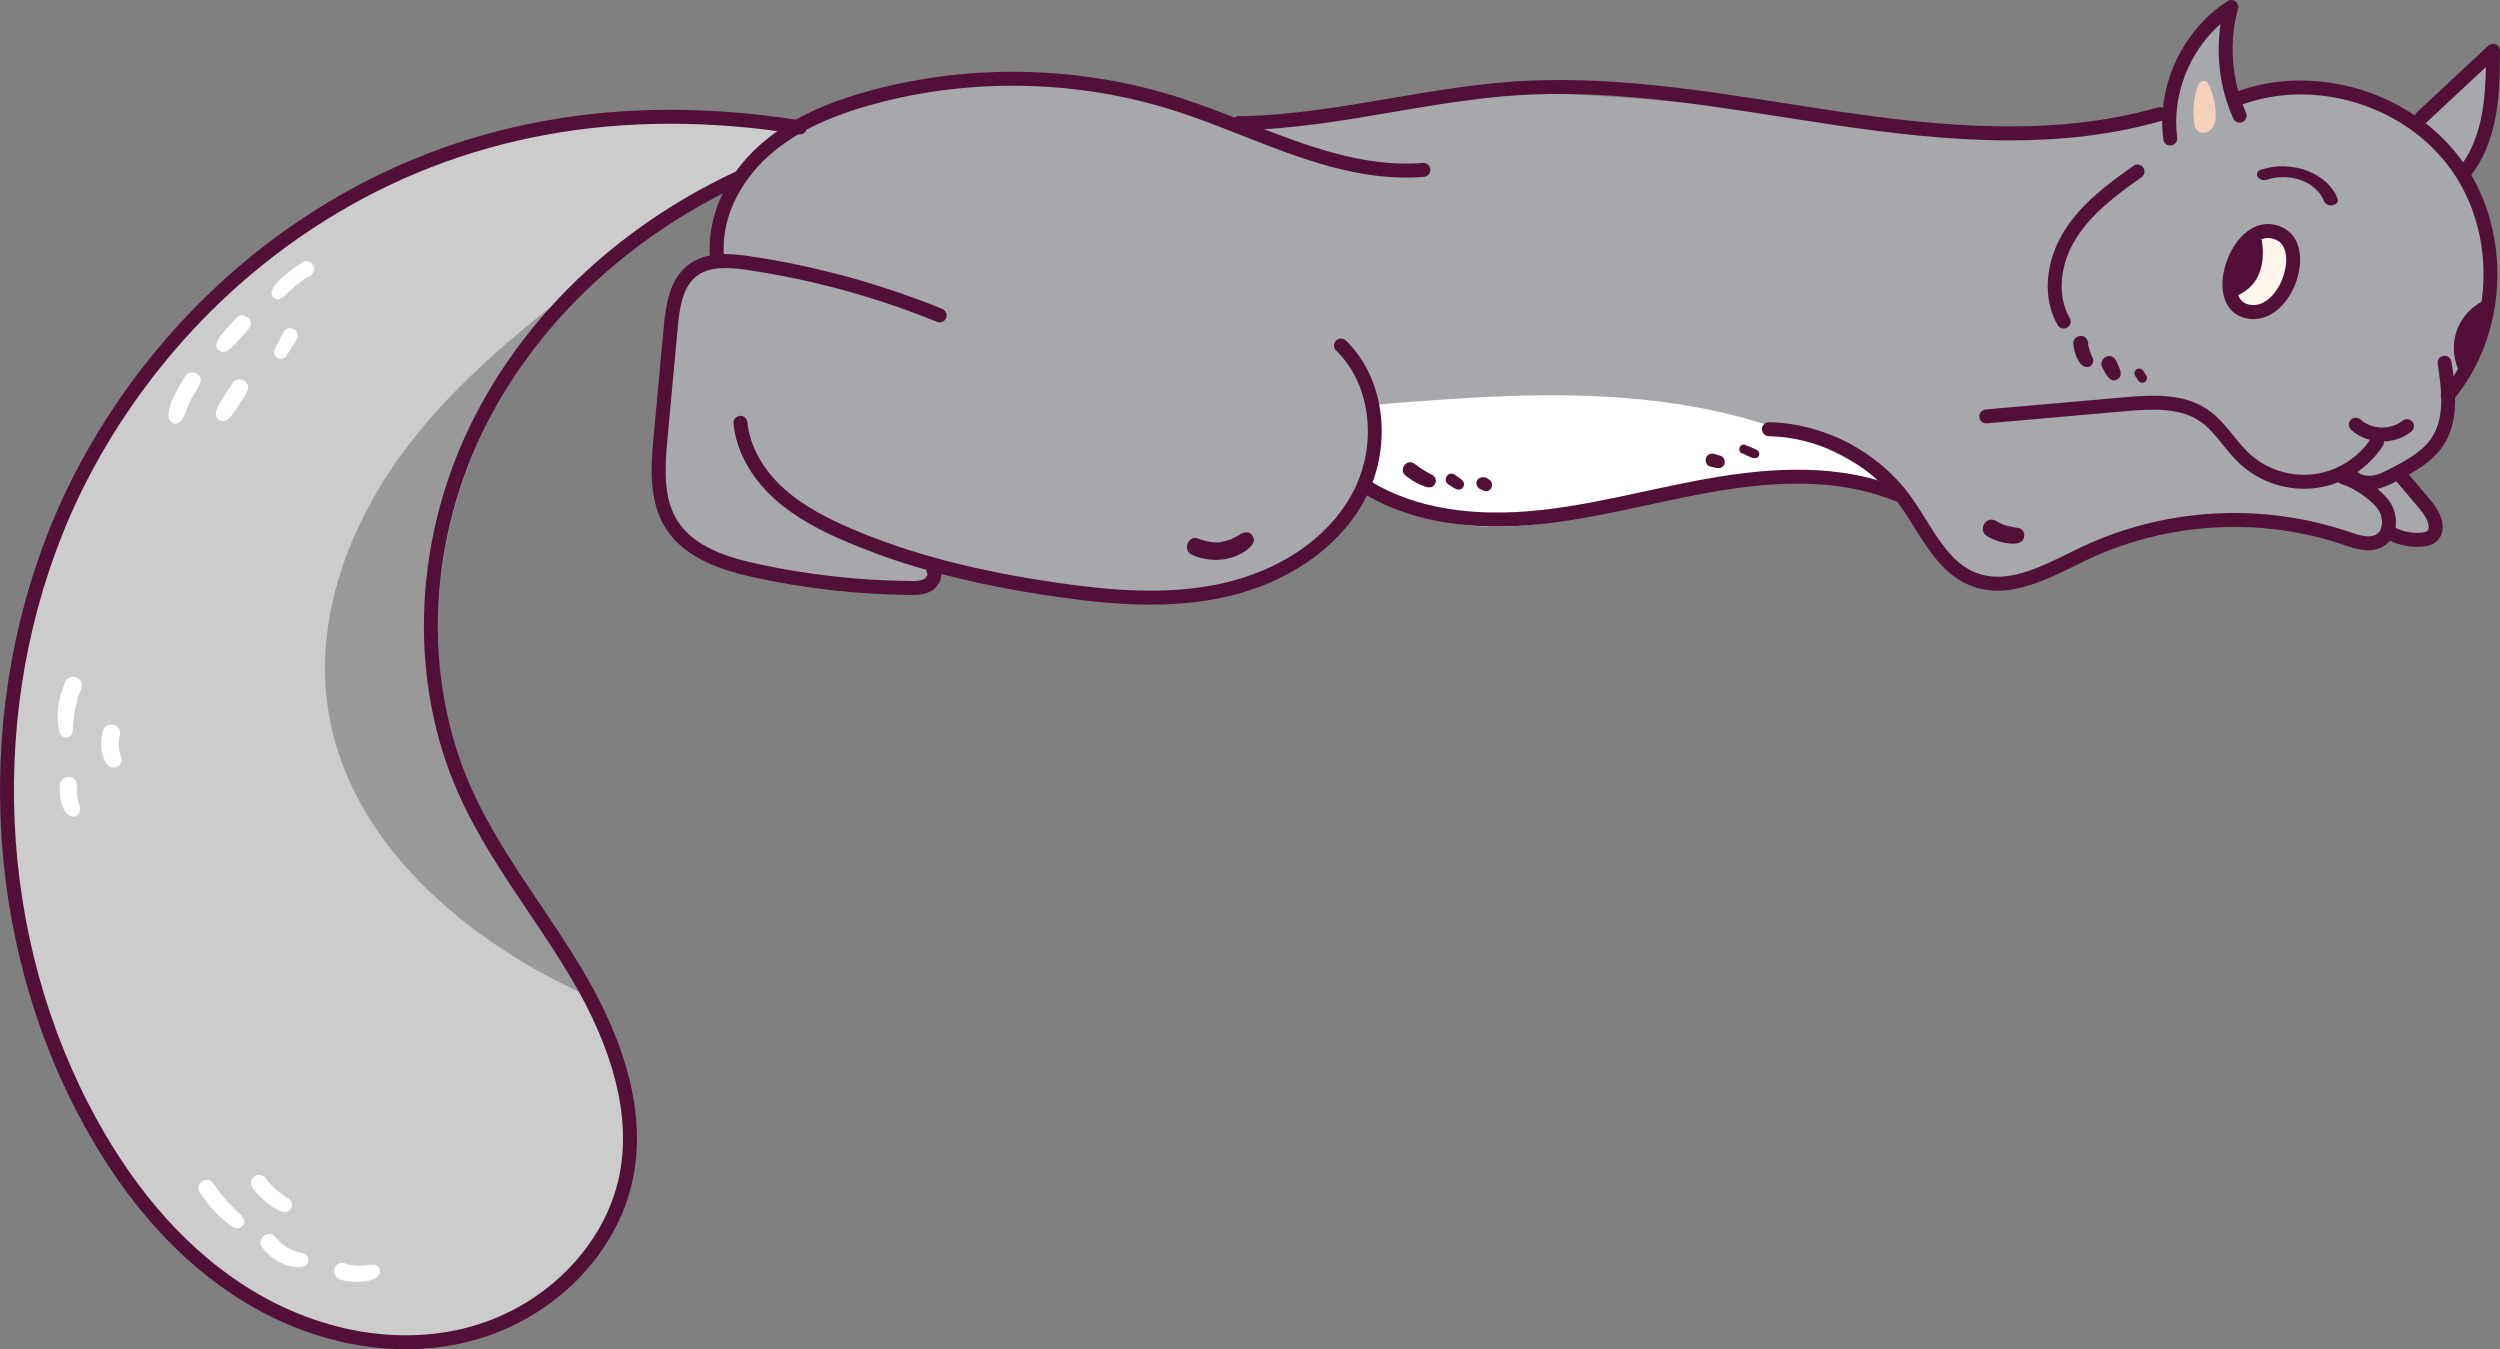 <?xml version="1.0" encoding="UTF-8"?>
<svg id="Layer_2" data-name="Layer 2" xmlns="http://www.w3.org/2000/svg" viewBox="0 0 1431.061 772.345">
  <rect x="0" y="0" width="1431.061" height="772.345" fill="#808080" stroke="none"/>
  <defs>
    <style>
      .cls-1 {
        fill: #f5d1ba;
      }

      .cls-2 {
        fill: #fff7ed;
      }

      .cls-3 {
        fill: #ccc;
      }

      .cls-4 {
        fill: #fff;
      }

      .cls-5 {
        fill: #521039;
      }

      .cls-6 {
        fill: #a6a8ab;
      }

      .cls-7 {
        fill: #999;
      }
    </style>
  </defs>
  <g id="Layer_1-2" data-name="Layer 1">
    <g>
      <path class="cls-3" d="M457.238,73.685c-15.784,6.413-28.999,18.926-34.356,30.755-63.488,31.19-118.954,80.975-150.345,144.364-31.391,63.388-36.897,140.633-8.223,205.296,15.784,35.595,40.86,66.128,61.274,99.286,20.414,33.158,36.609,71.497,31.438,110.09-6.721,50.158-50.934,90.777-100.595,100.515-49.661,9.738-102.232-8.234-141.181-40.545-38.949-32.311-65.399-77.627-82.749-125.166C-13.64,471.851,4.259,322.119,85.18,214.579,166.102,107.038,309.624,48.025,457.238,73.685Z"/>
      <path class="cls-7" d="M356.862,144.105c-43.564,32.461-87.683,65.456-121.163,108.242-33.48,42.786-55.608,97.294-48.277,151.125,10.669,78.343,79.902,136.344,152.321,168.075-32.032-55.358-88.003-104.934-88.944-209.337-.702-77.922,33.576-155.216,106.063-218.106Z"/>
      <g>
        <path class="cls-6" d="M1374.994,271.98c5.659,5.104,10.777,10.808,15.241,16.985,2.225,3.078,4.374,6.576,4.135,10.367-.361,5.735-6.345,9.841-12.088,10.036-5.743.195-11.156-2.524-16.09-5.47.9,4.99-5.095,7.706-10.588,7.606-5.493-.1-10.676-2.362-15.819-4.293-26.74-10.037-56.17-11.771-84.434-7.657-28.264,4.114-55.466,13.901-81.221,26.248-9.38,4.497-18.974,9.441-29.369,9.829-13.568.507-26.436-7.033-35.532-17.114-9.096-10.08-15.039-22.54-20.857-34.808-34.044-11.897-70.221-9.985-104.678-4.215-34.457,5.77-68.33,15.248-103.112,18.539-34.782,3.291-71.542-.155-101.321-18.425-6.774,25.092-28.732,42.197-52.799,51.076-24.066,8.88-50.214,10.394-75.86,9.854-39.099-.823-78.1-6.223-115.952-16.054,2.898,4.198-.341,8.997-4.517,10.927-4.176,1.93-8.982,1.729-13.576,1.489-33.022-1.723-66.525-3.534-97.871-14.063-13.767-4.624-27.874-11.717-34.716-24.527-5.606-10.495-5.375-23.03-4.758-34.913,1.5-28.911,4.456-57.746,8.855-86.36.966-6.287,2.061-12.73,5.304-18.202s9.146-9.832,15.492-9.404c-1.535-26.828,13.331-51.094,33.445-66.32s44.873-22.856,69.365-28.902c32.971-8.138,67.107-13.948,100.829-9.934,35.146,4.184,68.08,18.794,97.15,32.4,70.829-24.766,147.706-26.266,222.53-20.663,74.824,5.603,149.14,18.028,224.144,20.159,28.738.817,58.7-.165,82.886-11.983,3.408-23.217,16.589-44.84,35.665-58.506-2.891,16.376-1.878,33.428,1.843,51.379,38.263-16.157,86.361-3.599,106.676,14.932,13.702-12.757,27.403-29.106,41.105-41.863,5.792,22.941.728,48.38-15.331,68.953,5.79,12.451,11.618,25.012,14.735,38.385,3.117,13.373,2.45,38.233-1.855,51.272-5.813,17.606-17.534,33.572-17.534,33.572-.946,25.219-18.719,42.934-29.52,49.667Z"/>
        <path class="cls-4" d="M783.616,231.959c51.775-4.24,103.889-8.478,155.583-3.335,51.693,5.142,103.493,20.259,145.107,51.354-32.746-12.17-69.186-9.183-103.376-2.013-34.191,7.17-67.626,18.35-102.342,22.246-34.716,3.896-72.082-.362-98.666-23.064,7.23-13.323,8.762-29.62,3.695-45.188Z"/>
      </g>
      <path class="cls-5" d="M821.775,274.208c-.71-2.494-3.568-2.987-5.479-4.303-4.208-2.338-4.884-3.482-7.419-4.917-4.087-2.005-7.972,3.838-4.661,6.917,2.623,2.14,5.422,4.119,8.566,5.418,1.857.676,3.795,1.889,5.82,1.651,2.228-.148,3.81-2.664,3.174-4.765Z"/>
      <path class="cls-5" d="M834.898,273.24c-1.173-.69-2.172-1.934-3.586-2.053-3.491-.684-5.243,4.507-2.133,6.176,2.464,1.428,6.191,4.906,8.44,1.388,1.429-2.424-.839-4.31-2.72-5.511Z"/>
      <path class="cls-5" d="M852.385,274.558c-4.621-4.058-10.232,1.438-5.421,5.308,1.476.557,2.934,1.666,4.576,1.157,2.942-.707,3.505-5.021.845-6.465Z"/>
      <path class="cls-5" d="M716.76,306.398c-2.134-3.023-5.738-1.432-8.163.29-5.309,2.629-1.898,1.502-8.672,3.394-4.198,1.155-10.159-.193-14.855-2.049-5.23-1.026-7.87,6.762-3.2,9.264,9.222,4.56,20.819,4.246,29.69-1.005,3.138-2.044,8.345-5.81,5.201-9.894Z"/>
      <path class="cls-5" d="M410.477,151.838c-2.033,0-3.77-1.541-3.972-3.606-2.24-22.941,8.359-47.283,28.35-65.116,15.562-13.876,35.849-23.858,63.855-31.413,57.546-15.523,120.48-13.97,177.199,4.398,12.717,4.117,25.497,9.139,37.851,13.997,32.56,12.799,66.209,26.016,100.677,23.156,2.197-.23,4.132,1.448,4.312,3.649.187,2.197-1.448,4.128-3.649,4.312-36.318,3.052-70.856-10.54-104.263-23.678-12.245-4.815-24.904-9.791-37.387-13.833-55.267-17.884-116.586-19.413-172.656-4.281-26.761,7.215-46.022,16.639-60.617,29.657-18.098,16.143-27.713,37.965-25.719,58.373.215,2.197-1.393,4.152-3.586,4.367-.133.012-.265.019-.394.019Z"/>
      <path class="cls-5" d="M522.263,340.579c-.406,0-.792-.004-1.159-.008-29.801-.261-59.688-3.59-88.822-9.9-18.001-3.898-40.095-10.641-51.244-28.314-10.224-16.206-8.296-37.098-6.891-52.352l5.806-62.931c1.19-12.862,3.352-27.272,14.06-35.455,9.818-7.504,22.719-6.813,35.202-4.956,37.758,5.635,74.824,15.784,110.174,30.176,2.045.831,3.028,3.161,2.193,5.206-.831,2.045-3.173,3.028-5.206,2.193-34.761-14.149-71.211-24.131-108.341-29.668-10.743-1.6-21.712-2.298-29.169,3.403-8.14,6.22-9.876,18.149-10.953,29.836l-5.807,62.931c-1.69,18.297-2.427,34.491,5.689,47.357,9.506,15.07,28.677,20.974,46.179,24.763,28.603,6.197,57.94,9.467,87.198,9.72,3.129.031,5.904-.039,7.894-1.194,1.342-.784,2.119-2.505,1.717-3.219-1.089-1.92-.41-4.359,1.51-5.444,1.912-1.085,4.359-.414,5.444,1.51,2.891,5.108-.074,11.394-4.655,14.06-3.578,2.08-7.726,2.287-10.821,2.287Z"/>
      <path class="cls-5" d="M658.559,346.101c-18.809,0-37.137-2.111-53.8-4.507-48.153-6.938-86.551-17.025-120.839-31.748-12.346-5.299-28.166-12.897-41.024-24.678-13.369-12.261-21.548-27.452-23.031-42.772-.215-2.197,1.393-4.152,3.59-4.363,2.209-.203,4.152,1.393,4.363,3.59,1.296,13.357,8.565,26.73,20.479,37.652,11.968,10.969,27.011,18.176,38.776,23.226,33.629,14.442,71.387,24.35,118.826,31.179,28.4,4.089,61.705,7.324,93.399.328,33.169-7.32,60.133-25.571,73.982-50.065,15.667-27.725,12.038-63.528-8.444-83.281-1.588-1.53-1.635-4.062-.102-5.65,1.534-1.588,4.062-1.631,5.65-.101,23.023,22.203,27.257,62.17,9.849,92.966-14.961,26.469-43.833,46.128-79.211,53.936-14.091,3.11-28.412,4.288-42.464,4.288Z"/>
      <path class="cls-5" d="M232.299,772.345c-33.598,0-68.429-10.84-99.416-31.483-35.393-23.581-65.448-59.009-89.329-105.305-55.996-108.532-58.143-244.441-5.6-354.694,18.067-37.914,60.749-109.281,143.569-161.219,80.007-50.178,173.207-67.231,277.032-50.682,2.181.347,3.664,2.396,3.317,4.573s-2.392,3.691-4.573,3.317c-101.859-16.241-193.209.437-271.53,49.562-81.107,50.865-122.907,120.757-140.604,157.89-51.486,108.04-49.382,241.23,5.49,347.588,23.249,45.074,52.406,79.499,86.66,102.319,40.009,26.652,86.593,36.244,127.812,26.312,45.375-10.934,81.369-46.483,89.571-88.467,6.411-32.825-3.176-70.973-28.494-113.378-7.414-12.413-15.671-24.685-23.659-36.556-14.547-21.618-29.586-43.974-40.341-68.339-28.174-63.816-25.778-141.966,6.411-209.048,29.93-62.381,83.897-114.311,151.955-146.231,2.01-.94,4.382-.074,5.315,1.92.936,1.998.078,4.378-1.92,5.315-66.396,31.14-119.009,81.731-148.147,142.453-31.19,65.003-33.547,140.655-6.302,202.364,10.466,23.718,25.306,45.773,39.662,67.106,8.042,11.956,16.362,24.319,23.885,36.919,26.359,44.149,36.279,84.19,29.477,119.005-8.792,44.996-47.185,83.054-95.541,94.706-11.269,2.712-22.91,4.05-34.702,4.05Z"/>
      <path class="cls-2" d="M1309.681,169.12c2.88-6.961,5.816-14.248,5.232-21.759s-5.888-15.234-13.395-15.865c-4.064-.342-8.089,1.43-11.214,4.051-3.125,2.621-5.47,6.037-7.643,9.488-4.308,6.841-8.232,14.928-6.118,22.731,1.693,6.249,7.486,11.167,13.927,11.825,6.441.658,15.52-1.548,19.211-10.471Z"/>
      <path class="cls-1" d="M1256.364,72.244c-1.346-7.209-.898-14.746,1.292-21.744.327-1.043.705-2.1,1.406-2.939.701-.839,1.791-1.43,2.871-1.259,1.587.251,2.488,1.918,3.074,3.413,1.673,4.274,2.757,8.777,3.212,13.344.257,2.578.304,5.246-.56,7.689-.864,2.443-2.793,4.638-5.32,5.21-2.527.571-5.456-.936-5.975-3.713Z"/>
      <path class="cls-5" d="M1420.763,179.435c-5.192,1.375-8.867,6.269-10.262,11.455-1.395,5.187-.897,10.675-.268,16.009,8.143-6.621,12.973-17.131,10.529-27.465Z"/>
      <path class="cls-5" d="M1294.659,137.176c-2.191-.96-4.776-.383-6.883,1.039-2.106,1.422-3.79,3.606-5.216,5.929-4.802,7.826-7.011,17.723-6.03,27.024,4.537-2.016,9.222-4.141,12.74-8.147,5.651-6.435,7.095-16.324,5.388-25.845Z"/>
      <path class="cls-5" d="M1005.82,257.655c-2.389-1.074-4.77-2.363-7.26-3.126-2.751-.538-4.136,3.553-1.682,4.87,2.661.745,6.3,3.71,8.942,2.619,1.631-.912,1.648-3.455,0-4.364Z"/>
      <path class="cls-5" d="M984.695,260.854c-2.111-.481-4.423-1.942-6.509-.684-2.863,1.548-2.257,6.191.909,6.957,2.122.239,4.445,1.527,6.468.376,2.737-1.48,2.157-5.918-.869-6.65Z"/>
      <path class="cls-5" d="M1197.48,204.051c-.144-.328-.192-.435-.208-.471-.059-.137-.128-.299-.22-.515-.599-1.511-1.137-3.048-1.485-4.638-.69-1.584.636-1.946-1.534-4.945-2.486-2.662-7.348-.652-7.227,2.994.181,4.37,3.016,14.627,8.723,13.597,2.623-.676,3.442-3.91,1.952-6.023Z"/>
      <path class="cls-5" d="M1212.951,210.105c-.922-1.772-1.346-4.077-2.988-5.325-3.564-3.086-8.988,1.74-6.484,5.693,1.734,3.257,4.437,9.622,8.962,6.36,2.361-1.599,1.518-4.57.511-6.728Z"/>
      <path class="cls-5" d="M1228.643,215.02c-1.094-1.334-1.664-3.406-3.434-3.964-2.25-.701-4.322,1.995-3.069,3.992,1.232,1.54,2.081,4.429,4.518,4.013,1.867-.125,2.968-2.479,1.985-4.04Z"/>
      <path class="cls-5" d="M1158.667,305.327c-.285-1.141-1.073-1.998-2.029-2.637-.497-.431-2.214-.647-2.905-.695-5.841-1.056-7.399-1.575-11.223-3.814-5.673-3.283-10.695,5.321-5.067,8.668,4.591,3.23,22.498,8.677,21.223-1.521Z"/>
      <g>
        <g>
          <path class="cls-4" d="M139.74,698.107c-1.757-3.505-5.52-5.709-7.996-8.74-5.511-5.574-6-7.417-10.643-13.05-3.778-3.27-9.54,1.843-6.881,6.041,5.222,7.864,11.534,15.289,19.663,20.251,2.943,1.835,6.858-1.182,5.856-4.502Z"/>
          <path class="cls-4" d="M175.037,718.258c-1.393-1.029-3.277-1.21-4.897-1.766-6.377-1.763-9.705-5.015-13.232-9.147-3.905-3.382-9.861,1.907-7.112,6.244,4.363,6.227,11.302,10.878,18.957,11.621,2.302.186,5.408.328,6.965-1.672,1.312-1.493.965-4.167-.681-5.28Z"/>
          <path class="cls-4" d="M216.399,725.073c-1.493-1.625-3.751-.989-5.685-.894-5.486.542-7.801.396-10.73-.273-2.118-.515-4.388-1.678-6.444-.332-3.569,1.932-2.817,7.725,1.135,8.681,5.022,2.818,27.993,2.403,21.724-7.182Z"/>
          <path class="cls-4" d="M162.486,684.36c-2.884-2.045-3.569-2.402-7.259-6.122-3.336-2.95-1.531-3.432-5.679-5.517-3.866-1.204-7.431,3.43-5.275,6.862,2.785,4.605,20.102,21.397,22.931,10.701.633-3.114-2.635-4.457-4.717-5.924Z"/>
        </g>
        <g>
          <path class="cls-4" d="M173.283,150.147c-4.295,2.564-24.574,16.143-15.643,20.892,2.645,1.309,4.656-1.28,6.429-2.86,4.545-4.309,5.759-5.263,9.709-8.065,1.986-1.634,5.133-2.339,5.888-5.06,1.12-3.596-3.191-6.913-6.384-4.908Z"/>
          <path class="cls-4" d="M135.303,181.875c-2.879,4.238-18.094,16.403-8.028,19.574,2.979.352,5.205-2.461,7.142-4.342,2.85-3.316,6.356-6.301,8.658-9.994,2.252-4.592-4.311-8.959-7.772-5.238Z"/>
          <path class="cls-4" d="M105.886,215.526c-3.176,5.202-13.247,21.034-7.897,26.097,1.321,1.163,3.661,1.161,4.981,0,3.383-3.846,3.655-7.687,4.896-9.613,1.664-4.778,5.306-8.746,6.952-13.399.986-5.044-6.517-7.587-8.932-3.086Z"/>
          <path class="cls-4" d="M132.964,219.501c-2.203,4.97-15.033,18.116-6.412,21.411,4.283.994,6.413-3.836,8.568-6.645,2.123-3.92,5.583-7.398,6.88-11.644.998-5.104-6.593-7.674-9.036-3.122Z"/>
          <path class="cls-4" d="M162.344,189.962c-1.77,3.734-4.218,7.3-5.453,11.224-.549,2.596,2.28,4.959,4.765,4.189,2.354-.729,3.123-3.373,4.525-5.164,1.288-2.508,3.548-4.72,4.163-7.485.884-4.521-5.838-6.793-8-2.764Z"/>
        </g>
        <g>
          <path class="cls-4" d="M46.724,391.09c-1.002-4.162-7.108-4.965-9.154-1.197-3.451,7.807-5.387,16.577-4.258,25.109.365,2.977.962,7.708,5.018,7.078,3.805-.393,3.294-4.698,3.566-7.515.637-5.922.394-6.062,1.942-12.47,1.11-5.949,3.325-6.223,2.886-11.005Z"/>
          <path class="cls-4" d="M44.343,456.608c-.035-.236-.053-.356-.074-.491-.879-5.414.938-4.761-.682-8.97-2.367-4.37-9.521-2.443-9.354,2.533-.32,5.695.669,15.739,6.967,17.738,2.106.428,4.441-1.343,4.583-3.49.252-2.496-1.152-4.855-1.441-7.319Z"/>
          <path class="cls-4" d="M68.536,430.486c-.685-3.386-.799-2.643-.471-7.209.084-.469.199-1.056.31-1.424.543-1.529.593-3.265-.276-4.685-2.041-3.774-8.164-2.977-9.174,1.199-1.785,6.516-1.54,14.846,3.226,20.018,2.04,1.79,5.556,1.033,6.847-1.308,1.369-2.168.06-4.394-.462-6.591Z"/>
        </g>
      </g>
      <path class="cls-5" d="M1356.049,280.357c-6.064,0-11.551-2.7-14.376-7.207-1.171-1.873-.605-4.339,1.264-5.51,1.869-1.171,4.331-.609,5.51,1.264,1.768,2.829,5.803,3.742,8.987,3.383,4.199-.461,8.413-2.697,12.132-4.671,7.508-3.968,16.85-8.913,22.11-16.623,7.8-11.437,6.201-26.753,3.699-42.756-.34-2.181,1.151-4.222,3.332-4.566,2.17-.328,4.226,1.155,4.566,3.333,2.646,16.947,4.445,34.651-4.995,48.493-6.38,9.35-16.686,14.801-24.97,19.183-4.136,2.193-9.283,4.925-15,5.553-.761.082-1.514.125-2.259.125Z"/>
      <path class="cls-5" d="M1318.927,279.795c-13.685,0-27.249-5.288-37.235-14.727-3.485-3.293-6.482-7.004-9.381-10.598-4.093-5.077-7.96-9.869-12.924-13.279-11.414-7.843-26.847-7.215-42.994-5.799l-79.035,6.946c-2.232.242-4.136-1.428-4.331-3.629s1.432-4.14,3.629-4.331l79.035-6.946c17.654-1.553,34.62-2.174,48.223,7.172,5.924,4.07,10.345,9.549,14.618,14.848,2.86,3.543,5.557,6.887,8.647,9.81,9.806,9.26,23.647,13.864,37.036,12.226,13.392-1.604,25.762-9.318,33.098-20.635,1.202-1.846,3.676-2.38,5.525-1.178,1.85,1.198,2.38,3.672,1.179,5.525-8.608,13.283-23.132,22.34-38.85,24.225-2.076.246-4.16.371-6.24.371Z"/>
      <path class="cls-5" d="M1242.304,83.292c-1.982,0-3.699-1.471-3.961-3.485-3.933-30.597,10.829-62.408,36.731-79.164,1.389-.905,3.196-.851,4.534.133,1.335.983,1.928,2.689,1.487,4.288-5.366,19.433-3.695,41.117,4.585,59.493.905,2.014.008,4.378-2.002,5.288-2.033.901-4.382.004-5.288-2.002-7.531-16.729-10.052-35.967-7.278-54.194-18.149,16.003-27.948,40.989-24.841,65.135.281,2.189-1.264,4.191-3.453,4.476-.176.02-.347.031-.515.031Z"/>
      <path class="cls-5" d="M1410.804,102.534c-.874,0-1.752-.285-2.49-.874-1.725-1.377-2.006-3.89-.628-5.615,6.443-8.07,10.864-18.637,13.143-31.401,1.561-8.745,2.01-17.763,2.158-26.289l-34.031,31.76c-1.619,1.506-4.14,1.416-5.65-.195-1.502-1.616-1.416-4.144.195-5.65l40.836-38.109c1.175-1.089,2.868-1.377,4.328-.738,1.459.636,2.404,2.084,2.396,3.676-.047,11.375-.101,24.268-2.365,36.95-2.513,14.091-7.48,25.86-14.766,34.983-.788.987-1.951,1.502-3.126,1.502Z"/>
      <path class="cls-5" d="M1181.32,188.074c-1.374,0-2.712-.706-3.453-1.978-8.858-15.152-7.297-36.439,3.976-54.229,9.67-15.25,24.162-26.184,39.42-36.958,1.811-1.276,4.3-.843,5.568.956,1.276,1.803.847,4.296-.956,5.568-14.579,10.298-28.396,20.697-37.281,34.71-9.693,15.293-11.195,33.317-3.828,45.917,1.112,1.904.472,4.355-1.432,5.467-.636.371-1.331.546-2.014.546Z"/>
      <path class="cls-5" d="M1150.266,80.362c-33.25,0-66.595-3.887-98.866-8.632-10.111-1.487-20.225-3.063-30.347-4.644-50.225-7.828-102.14-15.933-153.294-12.503-23.585,1.577-47.427,5.647-70.485,9.58-28.736,4.905-58.447,9.974-88.197,10.352h-.051c-2.185,0-3.969-1.756-3.996-3.945-.027-2.209,1.74-4.019,3.945-4.047,29.126-.367,58.525-5.385,86.953-10.239,23.257-3.968,47.306-8.074,71.301-9.677,52.005-3.469,104.399,4.686,155.054,12.584,10.103,1.573,20.194,3.149,30.281,4.632,59.883,8.807,123.442,14.625,182.545-2.31,2.127-.617,4.335.62,4.94,2.739.609,2.123-.617,4.335-2.739,4.94-28.4,8.14-57.682,11.168-87.042,11.168Z"/>
      <path class="cls-5" d="M1143.453,338.125c-4.889,0-9.783-.773-14.637-2.583-15.64-5.83-24.529-20.069-33.122-33.836-2.794-4.476-5.682-9.1-8.71-13.252-17.033-23.347-45.566-38.198-74.462-38.76-2.205-.043-3.961-1.869-3.918-4.074.043-2.181,1.822-3.918,3.996-3.918h.078c31.342.613,62.287,16.721,80.76,42.038,3.2,4.386,6.165,9.139,9.038,13.736,8.245,13.213,16.038,25.696,29.134,30.582,16.713,6.232,34.889-2.685,52.469-11.312,2.451-1.202,4.882-2.396,7.285-3.535,47.579-22.574,103.443-25.766,153.286-8.749,6.325,2.162,11.863,3.758,15.656,1.385,2.099-1.307,2.837-3.52,3.087-5.147.535-3.492-.605-7.484-2.903-10.169-4.909-5.736-13.4-11.367-20.186-13.392-2.115-.628-3.321-2.852-2.689-4.968.628-2.111,2.849-3.325,4.967-2.689,8.23,2.451,18.091,8.967,23.979,15.851,3.805,4.445,5.615,10.797,4.729,16.58-.71,4.636-3.11,8.44-6.755,10.715-7.317,4.566-16.077,1.577-22.469-.605-47.88-16.342-101.558-13.279-147.276,8.405-2.373,1.128-4.772,2.302-7.192,3.492-13.775,6.759-28.943,14.204-44.146,14.204Z"/>
      <path class="cls-5" d="M1383.637,313.026c-5.885,0-11.679-1.428-16.912-4.183-1.955-1.026-2.704-3.446-1.674-5.397,1.026-1.951,3.446-2.7,5.397-1.674,4.667,2.455,10.122,3.582,15.39,3.176,1.92-.148,3.192-.535,3.773-1.139.765-.796.847-2.724.203-4.687-1.202-3.645-3.976-6.918-6.657-10.083l-11.117-13.123c-1.428-1.682-1.218-4.207.464-5.631,1.686-1.432,4.21-1.217,5.631.464l11.121,13.123c3.028,3.574,6.458,7.629,8.144,12.744,1.635,4.948.878,9.705-2.021,12.725-2.677,2.79-6.376,3.375-8.92,3.574-.941.074-1.885.109-2.821.109Z"/>
      <path class="cls-5" d="M856.997,301.374c-30.082,0-55.778-6.368-76.631-19.031-1.889-1.143-2.49-3.602-1.342-5.486,1.143-1.889,3.602-2.486,5.487-1.342,25.103,15.234,57.955,20.783,97.648,16.444,20.003-2.177,40.111-6.524,59.555-10.727,13.669-2.954,27.799-6.006,41.871-8.312,42.799-7.004,75.886-4.975,104.091,6.427,2.045.827,3.032,3.153,2.205,5.202-.827,2.045-3.153,3.036-5.202,2.205-26.785-10.825-58.502-12.717-99.803-5.943-13.872,2.271-27.905,5.303-41.472,8.234-19.647,4.246-39.962,8.635-60.379,10.86-9.002.979-17.689,1.471-26.028,1.471Z"/>
      <path class="cls-5" d="M1290.016,182.658c-1.713,0-3.481-.23-5.295-.718-6.446-1.74-10.747-6.716-12.101-14.013-2.252-12.116,4.191-28.451,14.071-35.666,6.485-4.733,13.837-5.315,20.693-1.627,10.879,5.846,10.957,20.783,6.423,32.189-4.164,10.481-12.85,19.831-23.792,19.835ZM1298.281,136.241c-2.318,0-4.62.823-6.879,2.474-7.41,5.412-12.62,18.641-10.926,27.752.784,4.226,2.915,6.837,6.329,7.754,8.632,2.341,16.069-5.526,19.577-14.348,3.368-8.48,3.496-18.828-2.782-22.2h0c-1.775-.956-3.555-1.432-5.319-1.432Z"/>
      <path class="cls-5" d="M1338.231,114.885c-.12,1.255-1.246,2.335-2.921,2.631-2.136.376-4.354-.667-4.953-2.333-1.816-5.04-6.763-9.617-12.913-11.941-6.154-2.327-13.701-2.472-19.704-.386-1.981.69-4.397-.019-5.392-1.58-1.004-1.556-.205-3.387,1.78-4.073,8.209-2.856,18.136-2.665,26.554.516,8.421,3.184,14.928,9.202,17.411,16.1.131.36.172.718.139,1.065Z"/>
      <path class="cls-5" d="M1410.726,213.563c-1.545,0-3.016-.898-3.668-2.408-3.052-7.032-3.262-15.191-.585-22.383,2.685-7.192,8.187-13.221,15.101-16.545,1.994-.968,4.378-.113,5.334,1.869.956,1.99.117,4.378-1.869,5.334-5.073,2.439-9.108,6.86-11.078,12.132-1.963,5.276-1.807,11.258.425,16.416.878,2.021-.051,4.374-2.076,5.252-.515.226-1.058.332-1.584.332Z"/>
      <path class="cls-5" d="M1401.131,230.459c-.905,0-1.818-.308-2.568-.937-1.69-1.42-1.908-3.937-.488-5.631,29.13-34.69,31.534-88.853,5.588-125.982-25.953-37.129-77.63-53.495-120.227-38.074-2.068.741-4.367-.32-5.12-2.396-.749-2.076.324-4.367,2.396-5.12,45.878-16.612,101.551,1.018,129.498,41.008,27.948,39.997,25.36,98.339-6.017,135.707-.788.94-1.92,1.424-3.063,1.424Z"/>
      <path class="cls-5" d="M1363.693,252.718c-6.47,0-12.936-2.236-17.853-6.661-1.639-1.475-1.772-4.004-.297-5.642,1.479-1.639,4-1.768,5.643-.297,6.493,5.842,17.306,6.146,24.104.687,1.729-1.374,4.242-1.1,5.619.617,1.381,1.721,1.104,4.238-.617,5.619-4.733,3.797-10.669,5.678-16.6,5.678Z"/>
    </g>
  </g>
</svg>